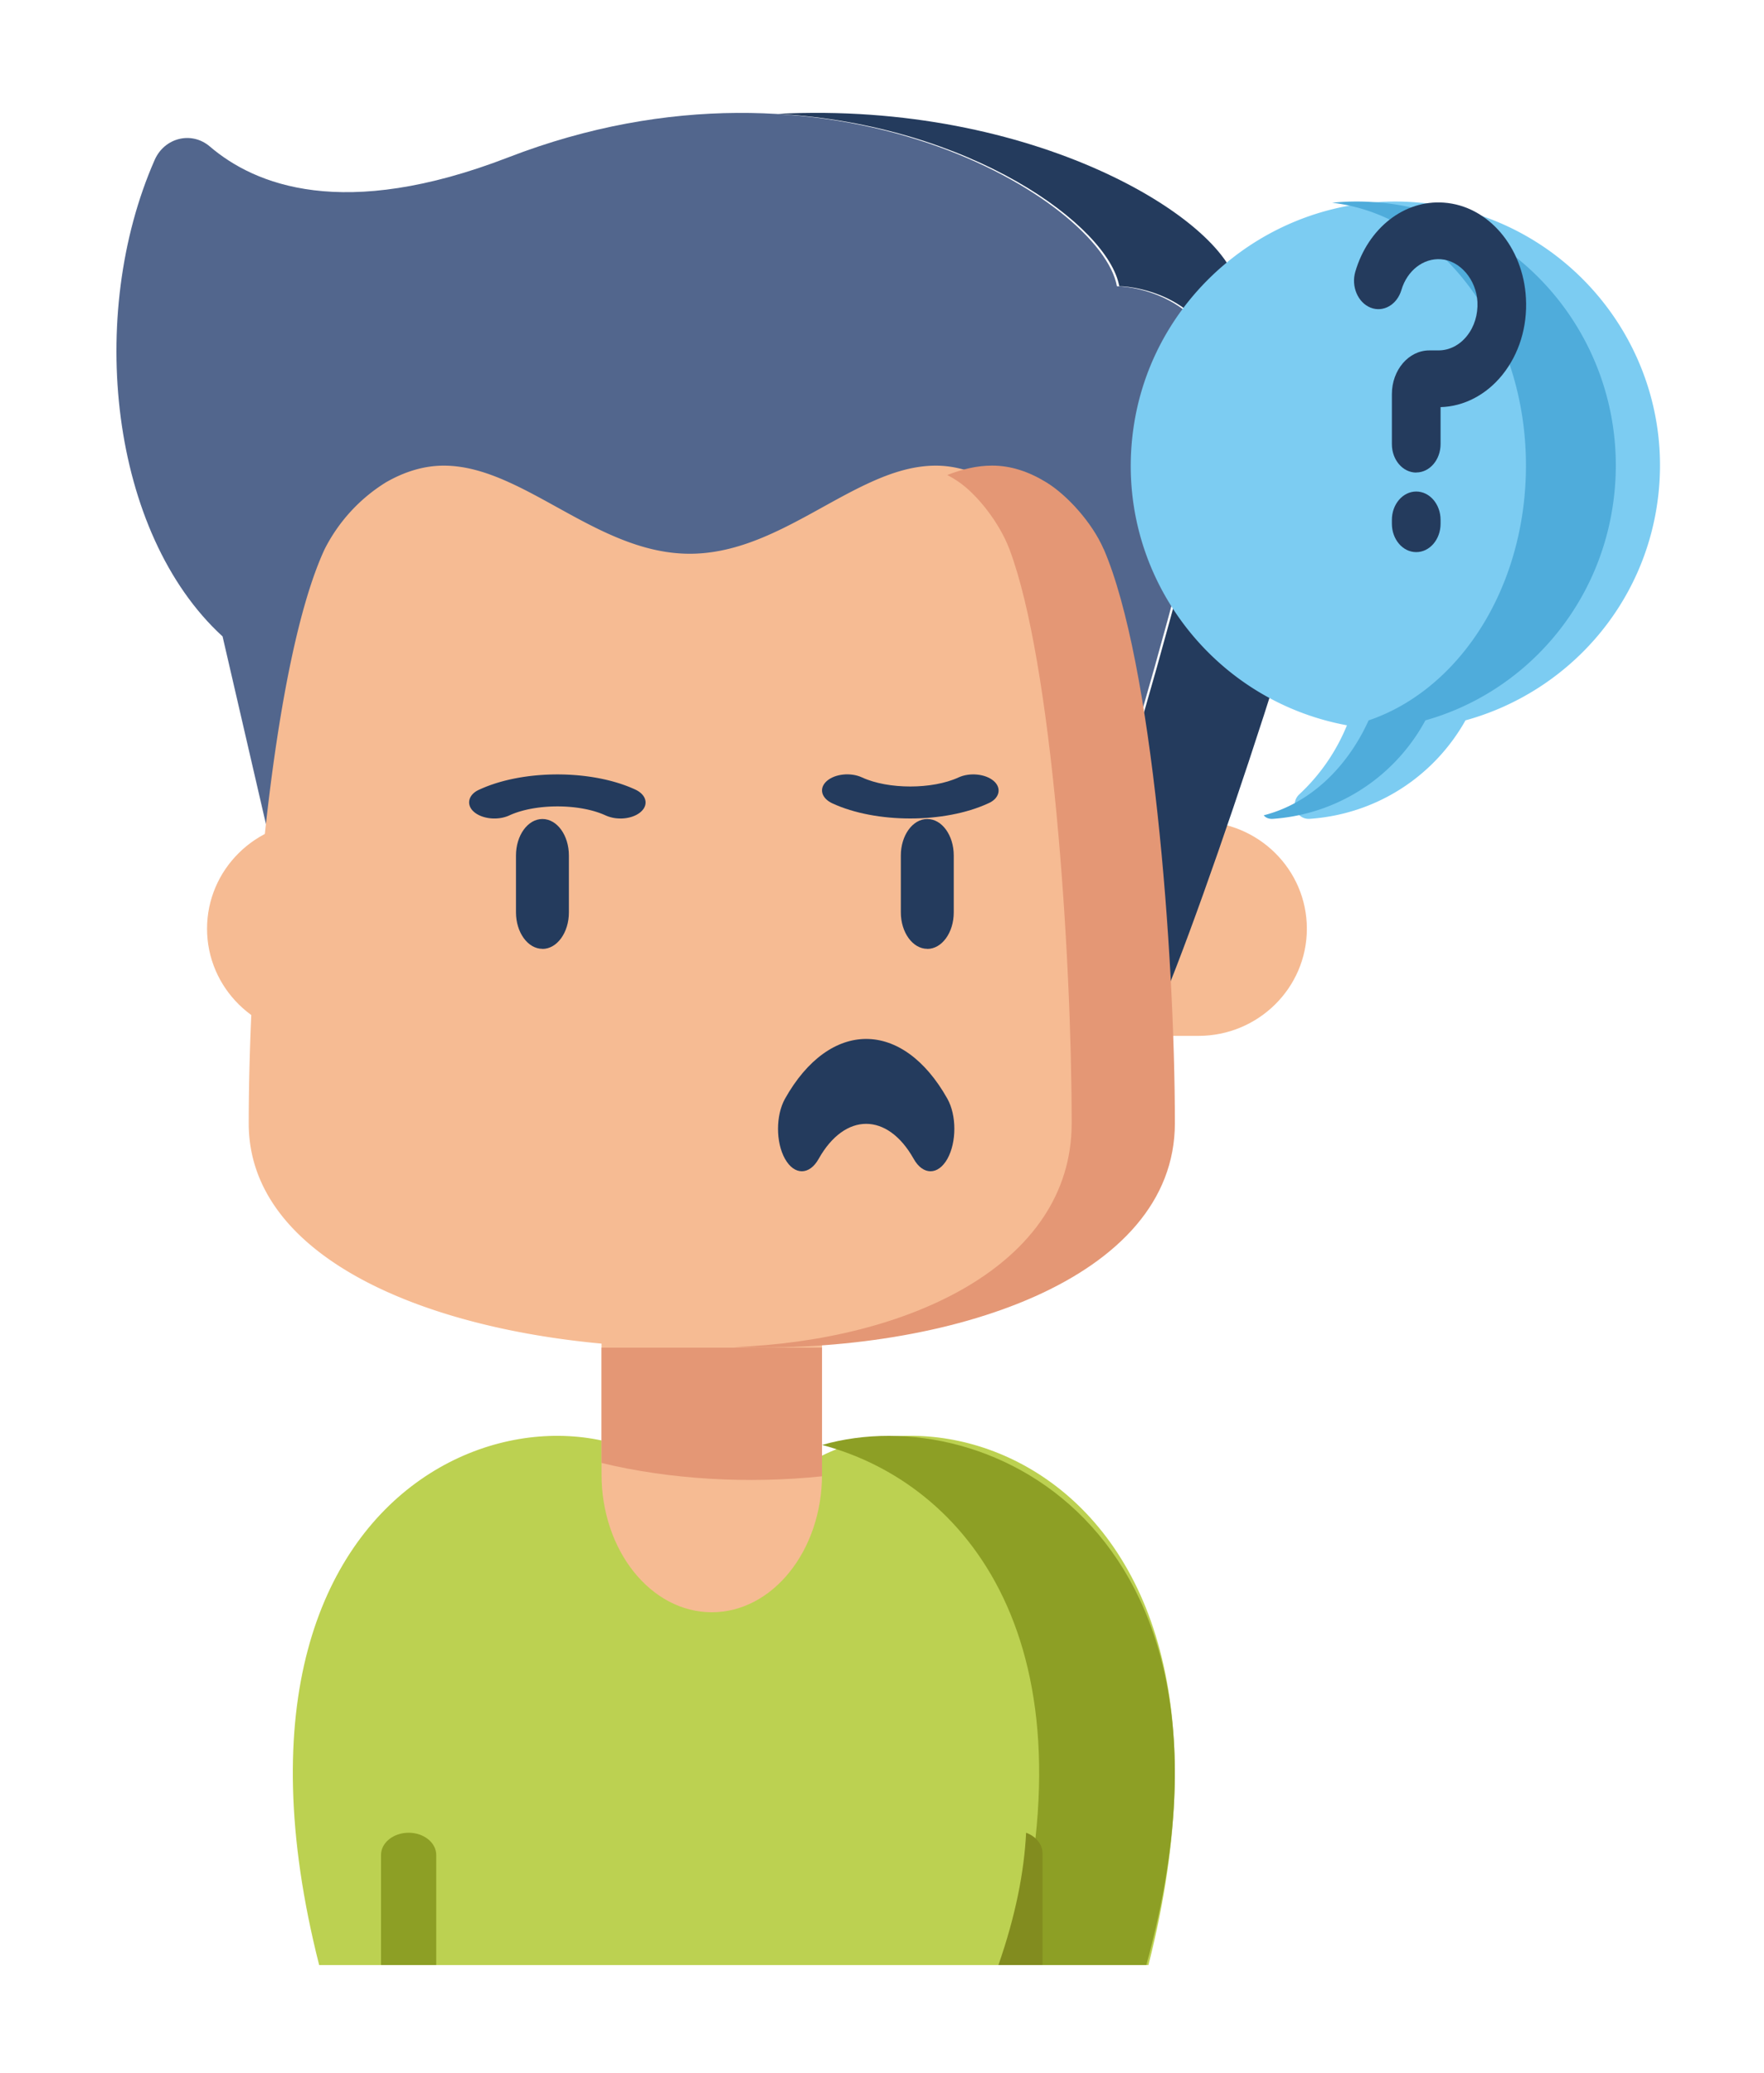 <svg xmlns="http://www.w3.org/2000/svg" xmlns:xlink="http://www.w3.org/1999/xlink" width="40" height="47" xmlns:v="https://vecta.io/nano"><defs><filter x="-11.1%" y="-9.3%" width="122.2%" height="118.6%" id="A"><feOffset in="SourceAlpha"/><feGaussianBlur stdDeviation="1"/><feColorMatrix values="0 0 0 0 0 0 0 0 0 0 0 0 0 0 0 0 0 0 0.5 0" result="C"/><feMerge><feMergeNode in="C"/><feMergeNode in="SourceGraphic"/></feMerge></filter><path id="B" d="M9.387 2.956c-.33 0-.6-.37-.6-.828V.84c0-.457.268-.828.6-.828s.6.37.6.828V2.13c0 .457-.268.828-.6.828z"/></defs><g filter="url(#A)" transform="translate(2 2)" fill-rule="evenodd"><path d="M13.95 32.12h1.378c2.476-3.55 11.727-1.444 8.714 10.44H5.237c-3.014-11.882 6.238-13.988 8.714-10.44z" fill="#bcd151"/><path d="M16.64 30.766c3.253.86 6.29 4.47 4.277 11.794h3.077c2.666-9.707-3.532-12.89-7.353-11.794z" fill="#8d9f25"/><path d="M14.14 34.56c1.38 0 2.5-1.4 2.5-3.128V27.56h-5v3.872c0 1.728 1.12 3.128 2.5 3.128z" fill="#f6bb93"/><path d="M11.64 31.175c1.555.376 3.328.477 5 .302V28.56h-5v2.615z" fill="#e49775"/><g transform="translate(2.64 16.56)" fill="#f6bb93"><path d="M2.515 4.93H5.77V.07H2.515C1.156.07.055 1.16.055 2.5s1.102 2.43 2.46 2.43z"/><path d="M22.533 4.93H19.28V.07h3.254c1.36 0 2.46 1.088 2.46 2.43s-1.102 2.43-2.46 2.43z"/></g><path d="M4.925 20.56l-1.878-8.128C.49 10.09-.04 5.143 1.507 1.627c.223-.507.837-.658 1.25-.306 1.017.87 3.022 1.696 6.77.247 7.3-2.822 13.45.977 13.8 2.923.395 0 2.312.286 2.312 2.273 0 1.7-2.635 10.69-3.772 13.796H4.925h0z" fill="#52668d"/><path d="M26.055 4.49c-.3-1.53-4.622-4.203-10.415-3.908 4.373.25 7.493 2.54 7.74 3.908.395 0 2.312.286 2.312 2.273 0 1.7-2.636 10.69-3.772 13.796h2.502c1.27-3.105 4.217-12.106 4.217-13.796 0-1.987-2.143-2.273-2.585-2.273z" fill="#243b5d"/><path d="M3.64 23.475c0 6.78 20 6.78 20 0 0-3.885-.54-10.463-1.72-13.02-.28-.607-.89-1.23-1.387-1.516-.42-.242-.863-.38-1.313-.38-.503 0-.994.155-1.486.38-1.276.58-2.564 1.618-4.093 1.618s-2.817-1.04-4.093-1.618c-.493-.224-.983-.38-1.486-.38-.45 0-.892.137-1.313.38a3.8 3.8 0 0 0-1.39 1.519C4.183 13 3.64 19.516 3.64 23.475z" fill="#f6bb93"/><path d="M23.027 10.454c-.263-.607-.833-1.23-1.3-1.516-.395-.242-.8-.38-1.23-.38-.343 0-.68.082-1.016.213.09.048.182.103.27.165.41.286.908.91 1.138 1.516.968 2.557 1.412 9.135 1.412 13.02 0 3.24-3.747 4.93-7.66 5.075 4.887.157 10-1.535 10-5.075 0-3.885-.508-10.463-1.613-13.02z" fill="#e49775"/><g fill="#243b5d"><g transform="translate(9.64 16.56)"><use xlink:href="#B"/><use xlink:href="#B" x="-8.727"/></g><path d="M18.64 16.56c-.635 0-1.27-.114-1.764-.342-.256-.118-.312-.345-.127-.508s.543-.2.8-.08c.592.273 1.592.273 2.185 0 .255-.118.613-.082.8.08s.13.4-.127.508c-.495.228-1.13.342-1.764.342z"/><path d="M12.068 16.56a.81.81 0 0 1-.335-.069c-.592-.273-1.592-.273-2.185 0-.256.118-.613.082-.8-.08s-.13-.4.127-.508c.99-.456 2.54-.456 3.528 0 .256.118.312.345.127.508-.112.098-.286.15-.463.15z"/></g><path d="M30.238 2.6c-3.163-.318-6.06 1.928-6.53 5.067-.485 3.228 1.693 6.2 4.835 6.78a4.41 4.41 0 0 1-1.08 1.565c-.222.206-.063.578.24.556a4.42 4.42 0 0 0 .588-.081c1.296-.268 2.34-1.083 2.94-2.152 2.288-.63 4.08-2.588 4.37-5.086.385-3.317-2.022-6.314-5.36-6.65z" fill="#7cccf2"/><path d="M29.35 2.6c-.387-.04-.77-.04-1.144-.002l.024.002c2.703.335 4.65 3.333 4.34 6.65-.235 2.5-1.684 4.458-3.536 5.086-.486 1.07-1.33 1.884-2.378 2.152.043.056.12.088.213.08a4.24 4.24 0 0 0 .576-.081c1.27-.268 2.3-1.083 2.877-2.152 2.24-.63 3.994-2.588 4.278-5.086.377-3.317-1.98-6.314-5.25-6.65z" fill="#4facdb"/><path d="M6.64 42.56v-2.496c0-.278.28-.504.626-.504s.626.226.626.504v2.496H6.64zm16 0v-2.496c0-.278-.28-.504-.626-.504s-.626.226-.626.504v2.496h1.253z" fill="#8d9f25" fill-rule="nonzero"/><path d="M21.64 40.027c0-.208-.153-.387-.372-.467-.045.895-.242 1.893-.628 3h1v-2.533z" fill="#828c1f"/><g fill="#243b5d"><g transform="translate(28.64 2.56)"><path d="M1.474 7.96c-.305 0-.552-.288-.552-.644V7.23c0-.356.247-.644.552-.644s.552.288.552.644v.086c0 .356-.247.644-.552.644z"/><path d="M1.474 6.156c-.305 0-.552-.288-.552-.644V4.376c0-.545.38-.99.848-.99h.206c.247 0 .477-.116.646-.326s.254-.486.24-.776c-.027-.5-.39-.934-.827-.965-.4-.03-.768.258-.897.697-.1.336-.413.515-.7.4S-.006 1.935.093 1.6C.383.613 1.2-.032 2.102.035c1 .072 1.8 1.005 1.86 2.17.035.648-.156 1.265-.536 1.737-.363.45-.87.716-1.4.73v.838c0 .356-.247.644-.552.644z"/></g><path d="M19.1 24.56c-.138 0-.277-.094-.382-.282-.594-1.058-1.56-1.058-2.154 0-.21.376-.553.376-.764 0s-.21-.985 0-1.362c1.016-1.81 2.668-1.808 3.683 0 .21.376.21.985 0 1.362-.106.188-.244.282-.382.282z"/></g></g></svg>